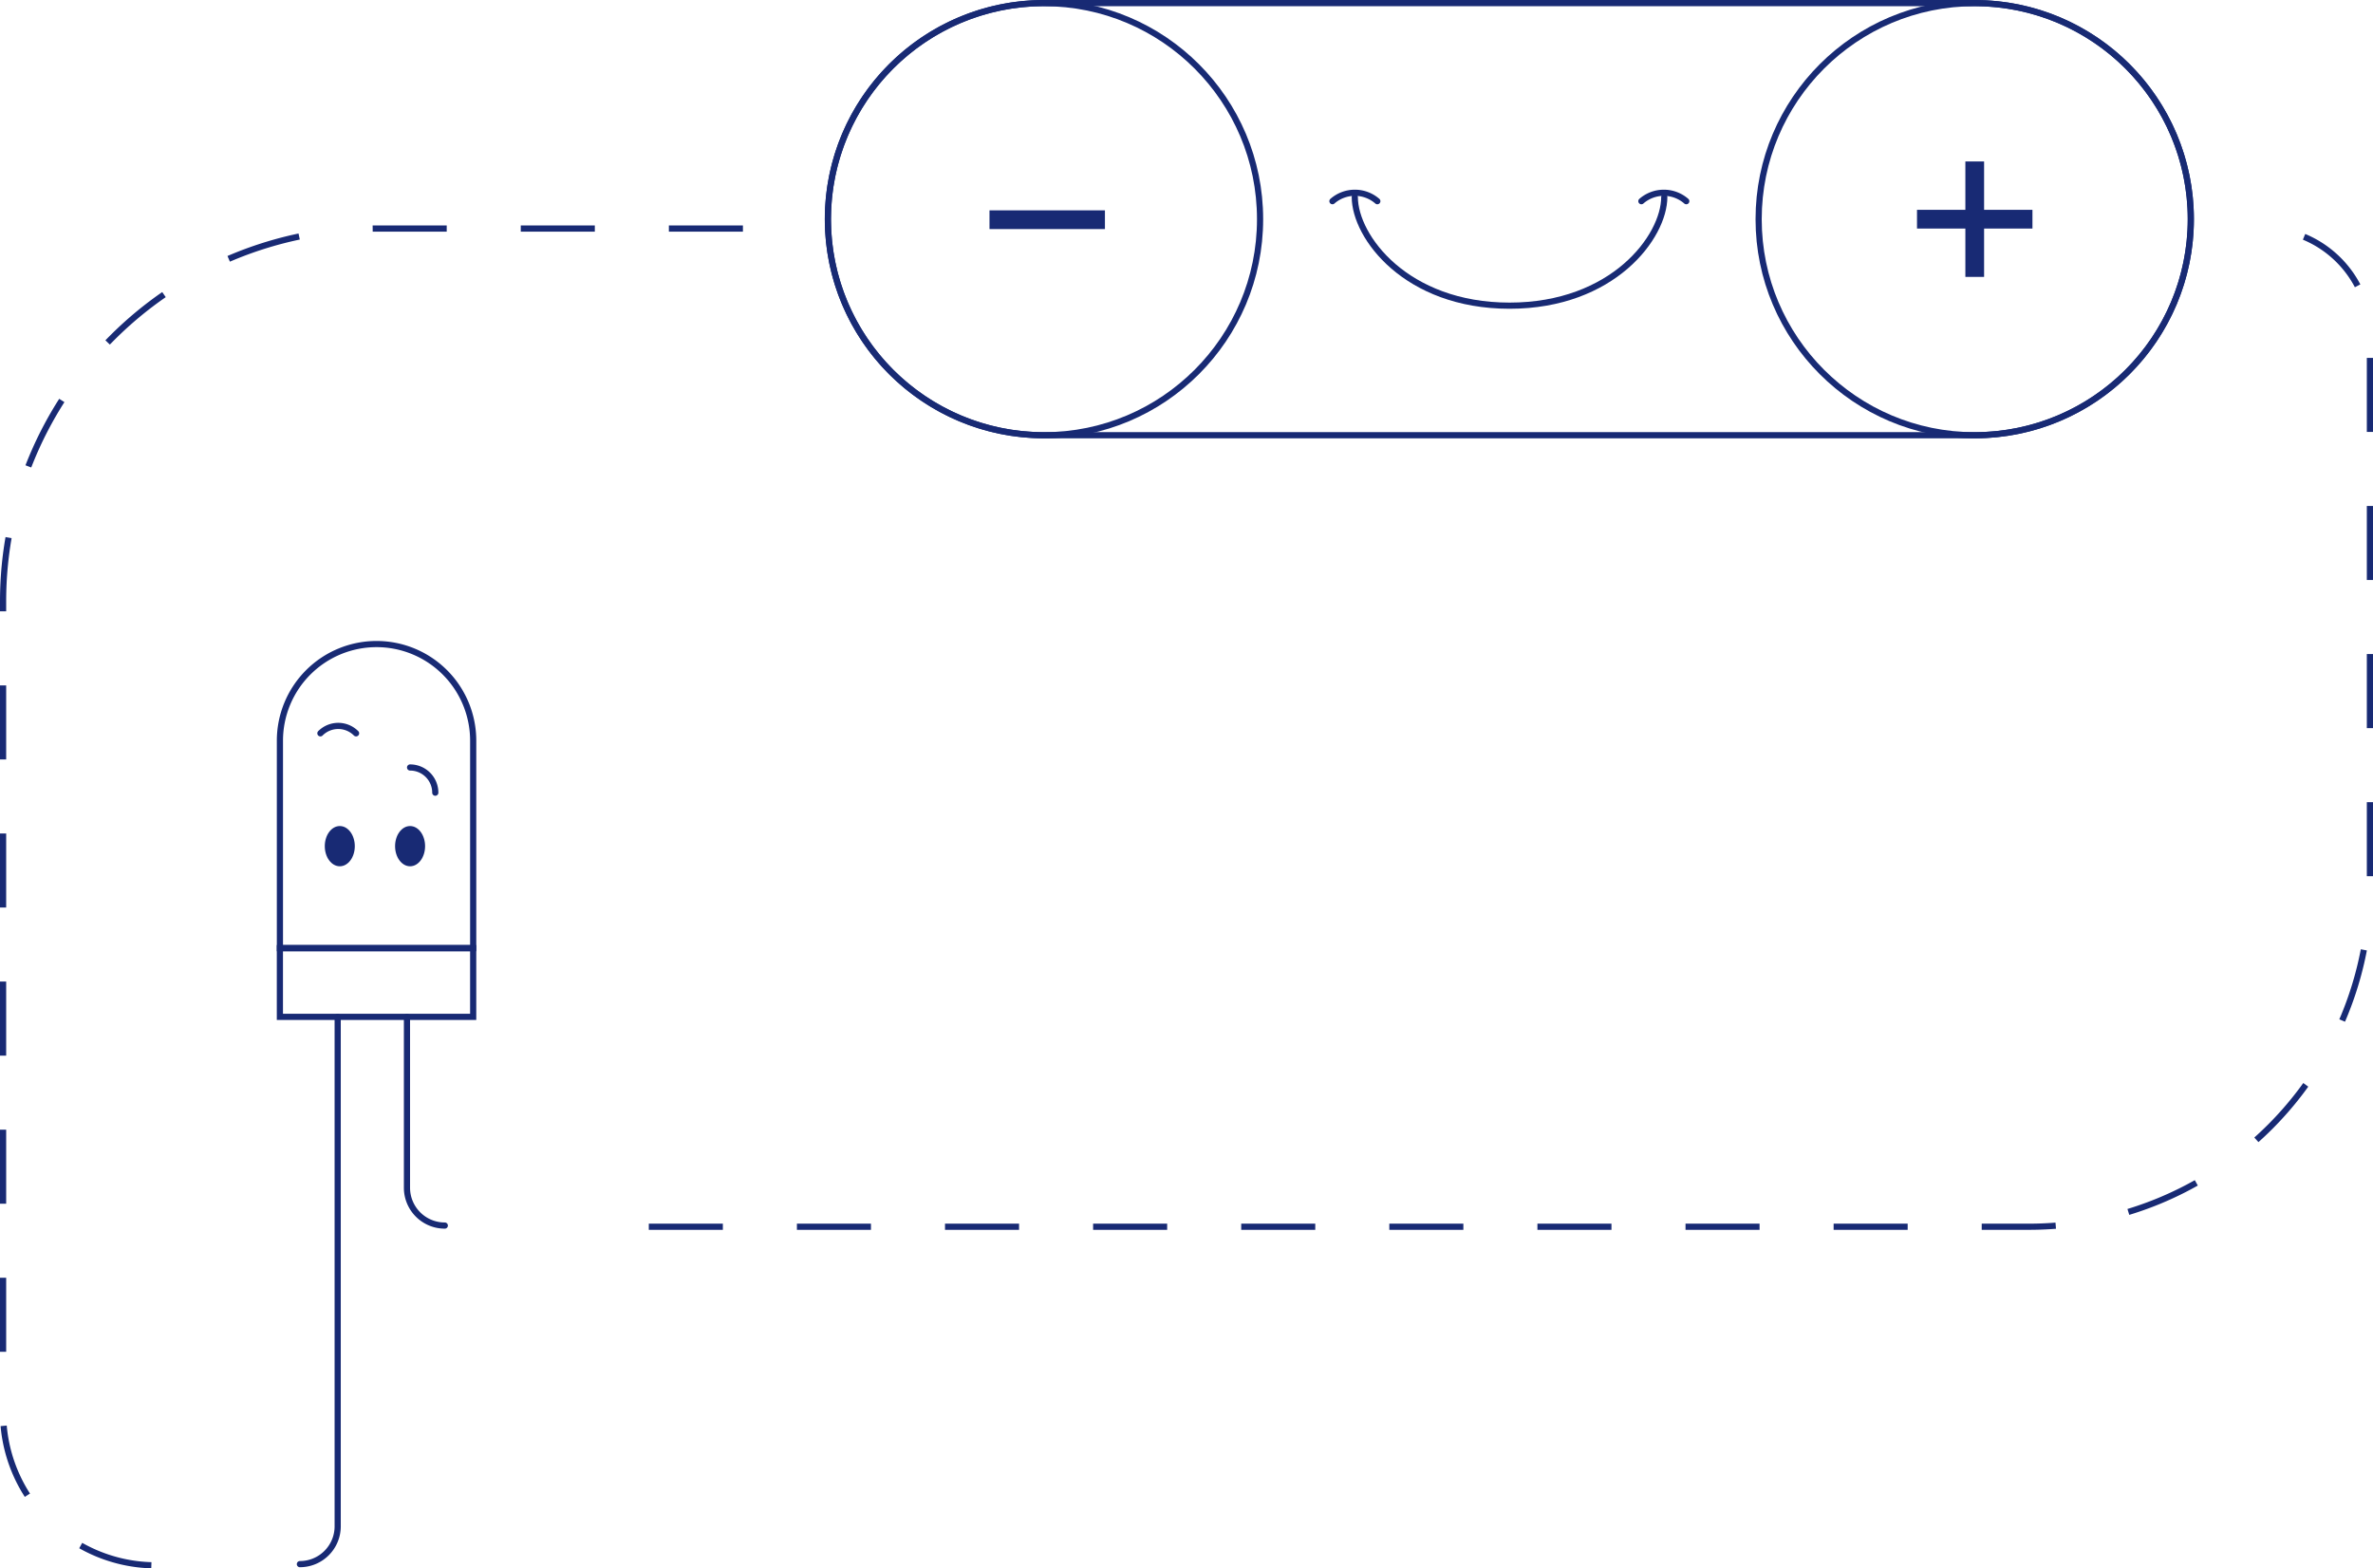<svg xmlns="http://www.w3.org/2000/svg" width="384.546" height="254.173" viewBox="0 0 384.546 254.173"><g transform="translate(-228.078 655.866)"><path d="M289.1-551.49h0a15.659,15.659,0,0,1,15.659,15.659v33.622h-31.32v-33.62A15.663,15.663,0,0,1,289.1-551.49Z" fill="none" stroke="#182a74" stroke-linecap="round" stroke-miterlimit="10" stroke-width="1"/><path d="M282.8-491.073v82.56a6.126,6.126,0,0,1-6.124,6.128h0" fill="none" stroke="#182a74" stroke-linecap="round" stroke-miterlimit="10" stroke-width="1"/><path d="M294.027-491.073v27.693a6.131,6.131,0,0,0,6.13,6.128h0" fill="none" stroke="#182a74" stroke-linecap="round" stroke-miterlimit="10" stroke-width="1"/><rect width="31.323" height="11.136" transform="translate(273.434 -502.209)" fill="none" stroke="#182a74" stroke-linecap="round" stroke-miterlimit="10" stroke-width="1"/><path d="M294.533-531.489a4.083,4.083,0,0,1,4.083,4.083" fill="none" stroke="#182a74" stroke-linecap="round" stroke-miterlimit="10" stroke-width="1"/><path d="M280-537.026a4.083,4.083,0,0,1,5.774-.005l.006.005" fill="none" stroke="#182a74" stroke-linecap="round" stroke-miterlimit="10" stroke-width="1"/><path d="M295.959-527.4" fill="none" stroke="#182a74" stroke-linecap="round" stroke-miterlimit="10" stroke-width="1"/><ellipse cx="2.432" cy="3.261" rx="2.432" ry="3.261" transform="translate(292.1 -521.999)" fill="#182a74"/><ellipse cx="2.432" cy="3.261" rx="2.432" ry="3.261" transform="translate(280.71 -521.999)" fill="#182a74"/><path d="M333.217-457.061H556.873a55.251,55.251,0,0,0,55.251-55.251V-601.47a17.356,17.356,0,0,0-17.357-17.356h0" fill="none" stroke="#182a74" stroke-miterlimit="10" stroke-width="1" stroke-dasharray="12"/><path d="M397.258-655.363H548.085A35.015,35.015,0,0,1,583.1-620.35v0h0a35.018,35.018,0,0,1-35.018,35.016H397.258a35.018,35.018,0,0,1-35.02-35.016h0a35.016,35.016,0,0,1,35.013-35.018h0Z" fill="none" stroke="#182a74" stroke-miterlimit="10" stroke-width="1"/><circle cx="35.018" cy="35.018" r="35.018" transform="translate(362.238 -655.363)" fill="none" stroke="#182a74" stroke-miterlimit="10" stroke-width="1"/><rect width="18.707" height="3.035" transform="translate(388.426 -621.778)" fill="#182a74"/><circle cx="35.018" cy="35.018" r="35.018" transform="translate(513.065 -655.363)" fill="none" stroke="#182a74" stroke-miterlimit="10" stroke-width="1"/><rect width="3.035" height="18.709" transform="translate(546.567 -629.7)" fill="#182a74"/><rect width="18.709" height="3.035" transform="translate(538.729 -621.862)" fill="#182a74"/><path d="M494.065-623.264a5.535,5.535,0,0,1,7.274,0" fill="none" stroke="#182a74" stroke-linecap="round" stroke-miterlimit="10" stroke-width="1"/><path d="M444-623.264a5.535,5.535,0,0,1,7.274,0" fill="none" stroke="#182a74" stroke-linecap="round" stroke-miterlimit="10" stroke-width="1"/><path d="M497.776-623.944c0,6.448-8.313,17.615-25.076,17.615s-25.076-11.158-25.076-17.615" fill="none" stroke="#182a74" stroke-linecap="round" stroke-miterlimit="10" stroke-width="1"/><path d="M348.469-618.826H288.986a60.408,60.408,0,0,0-60.408,60.408v131.465a24.76,24.76,0,0,0,24.76,24.76" fill="none" stroke="#182a74" stroke-miterlimit="10" stroke-width="1" stroke-dasharray="12"/></g></svg>